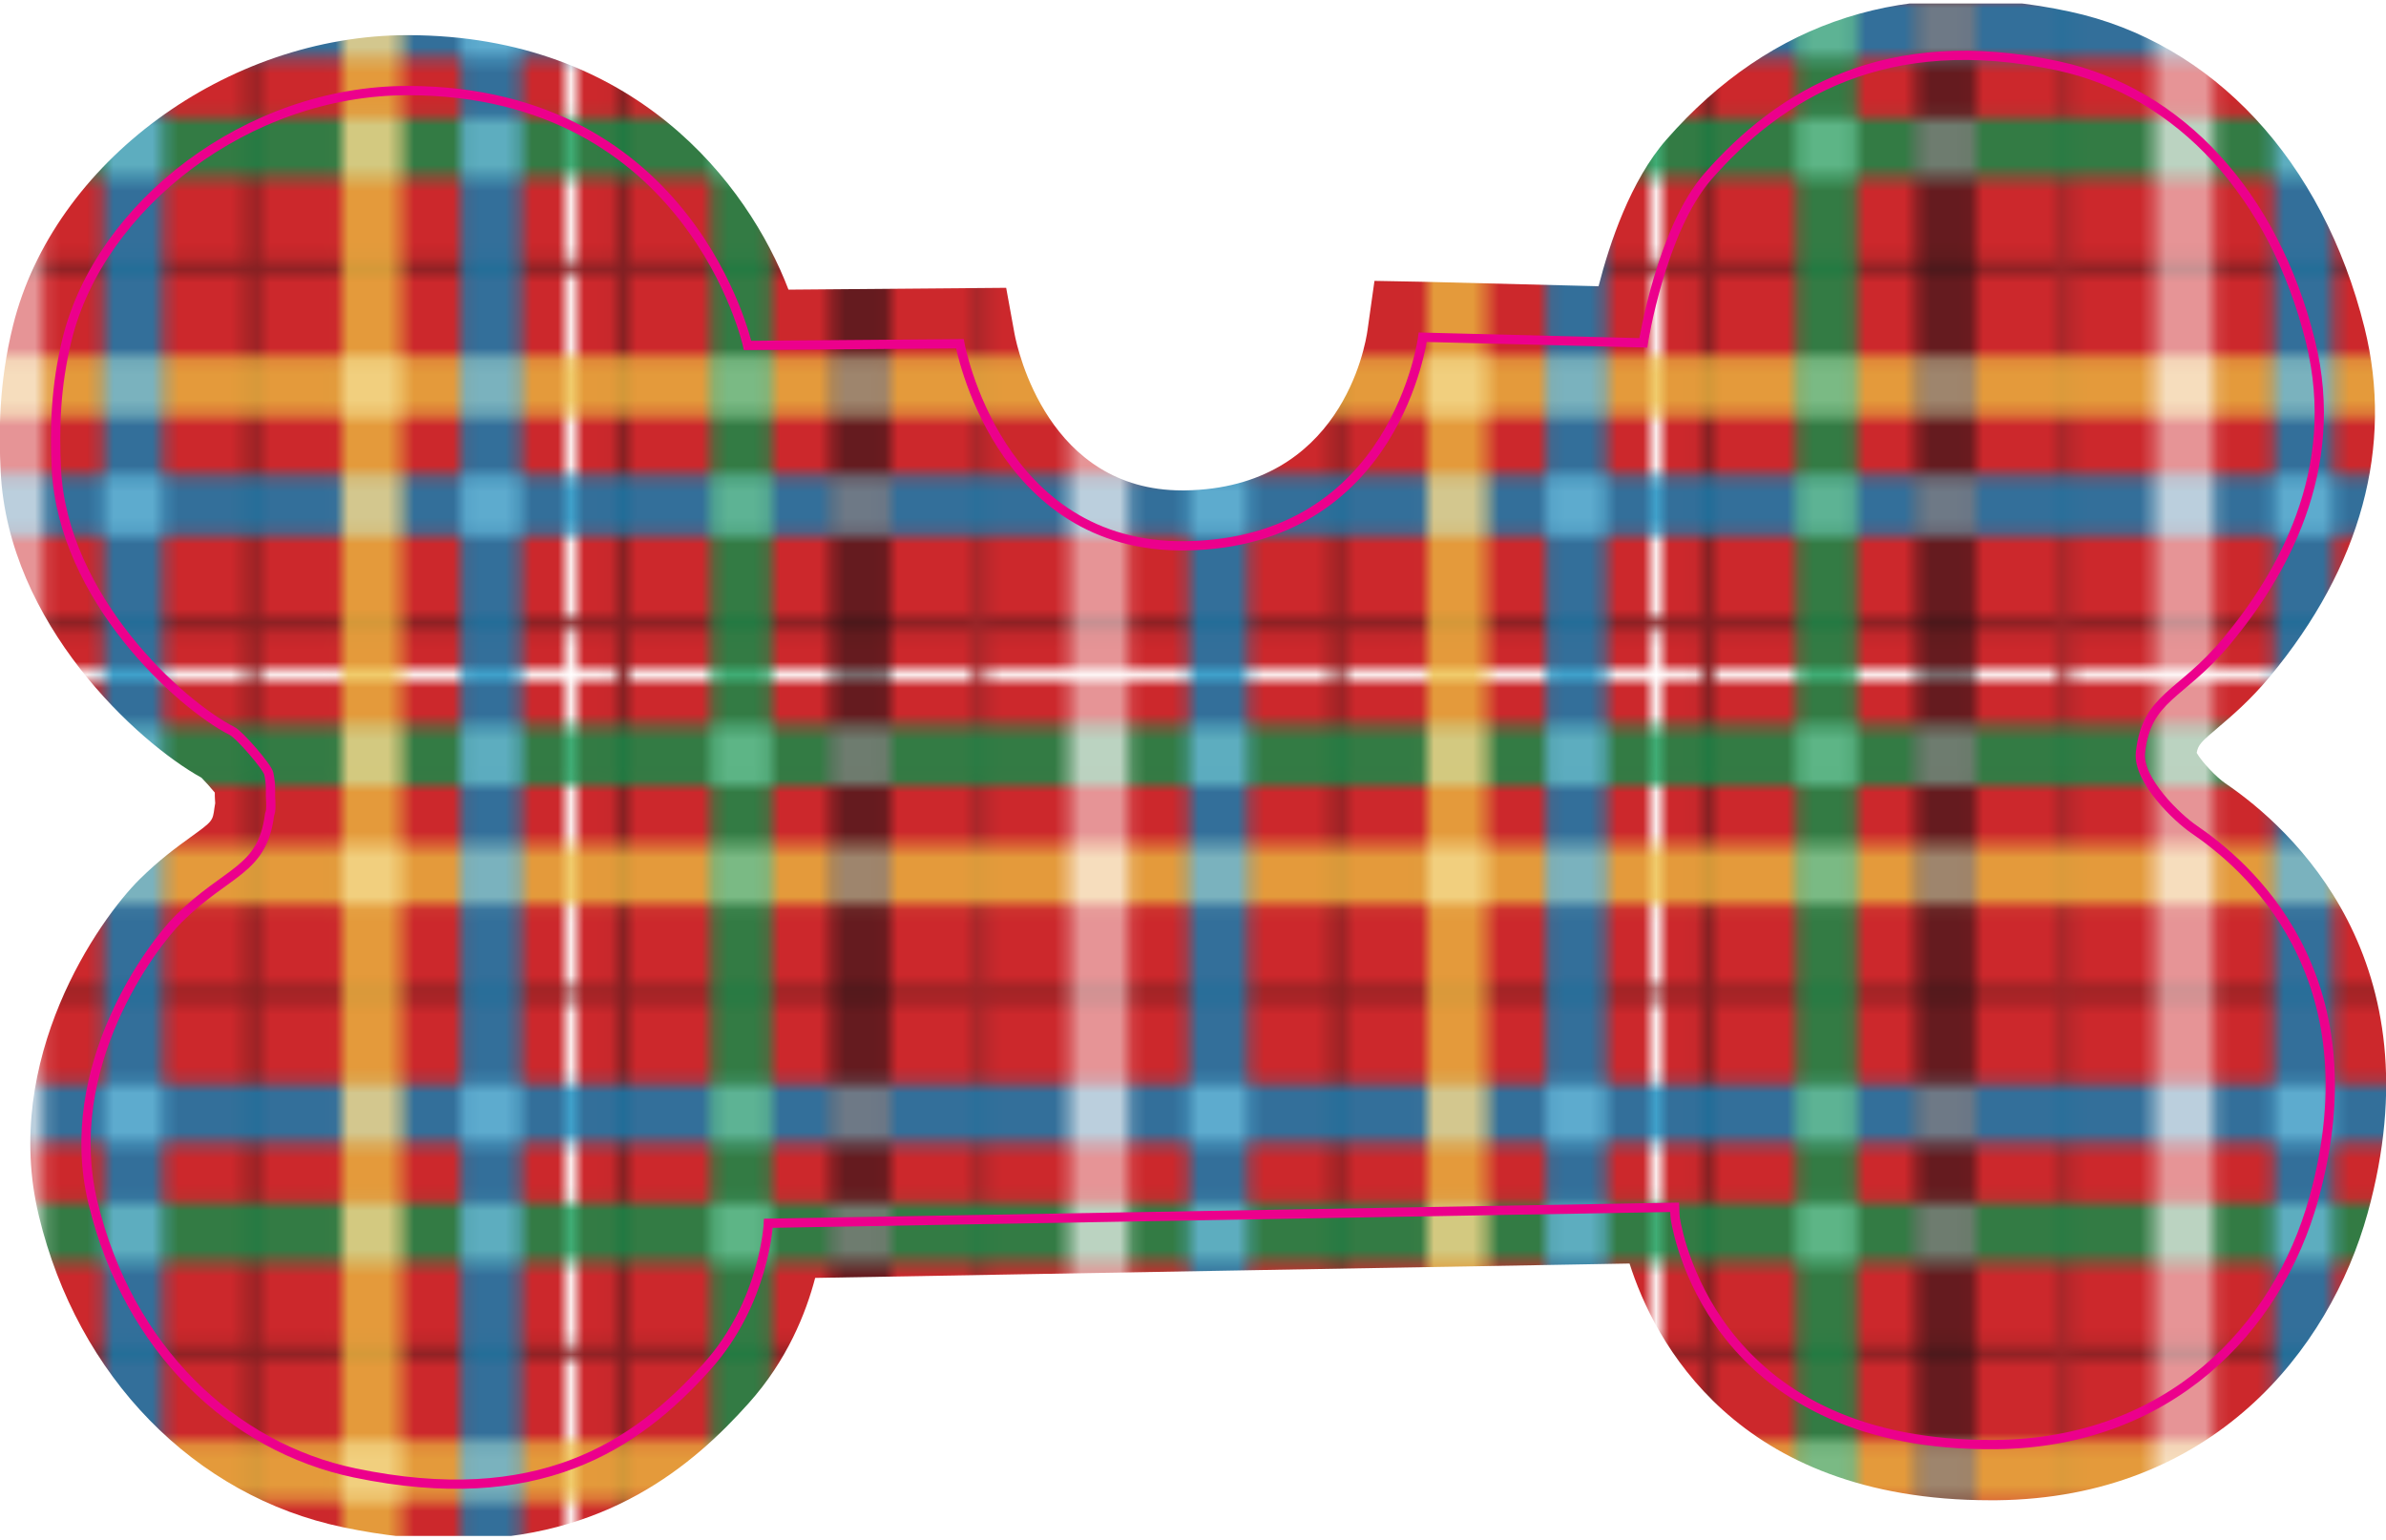 <?xml version="1.0" encoding="utf-8"?>
<!-- Generator: Adobe Illustrator 24.0.2, SVG Export Plug-In . SVG Version: 6.00 Build 0)  -->
<svg version="1.1" id="Layer_1" xmlns="http://www.w3.org/2000/svg" xmlns:xlink="http://www.w3.org/1999/xlink" x="0px" y="0px"
	 viewBox="0 0 182.5 117.79" style="enable-background:new 0 0 182.5 117.79;" xml:space="preserve">
<style type="text/css">
	.stmask{clip-path:url(#mask_2_);}
	.stcut{fill:none;stroke:#EC008C;stroke-width:0.709;stroke-miterlimit:10;}
	.st0{fill:none;}
	.st1{fill:#CC282C;}
	.st2{fill:none;stroke:#802022;stroke-width:0.95;stroke-linecap:square;}
	.st3{fill:none;stroke:#9B2629;stroke-width:0.95;stroke-linecap:square;}
	.st4{opacity:0.75;fill:#00974C;}
	.st5{opacity:0.75;fill:#0087BF;}
	.st6{opacity:0.75;fill:#ECC041;}
	.st7{opacity:0.5;fill:#FFFFFF;}
	.st8{opacity:0.6;fill:#211316;}
	.st9{opacity:0.33;fill:#FFFFFF;}
	.st10{fill:url(#SVGID_1_);}
</style>
<g>
	<defs>
		<path id="mask_1_" d="M34.81,117.79c-2.6,0-5.44-0.29-8.56-0.94c-11.39-2.38-20.31-11.51-23.28-23.84
			c-2.89-11.99,4.59-22.65,7.72-25.75c1.5-1.48,2.81-2.43,3.87-3.2c1.71-1.23,1.71-1.25,1.84-2.24c0.02-0.14,0.04-0.26,0.06-0.37
			c0-0.09-0.01-0.19-0.02-0.32c-0.01-0.13-0.01-0.3-0.01-0.49c-0.31-0.38-0.74-0.86-1.02-1.14c-4.87-2.69-14.8-11.77-15.36-23.45
			c-0.14-2.85-0.16-6.7,0.95-11.16C4.1,12.43,17.34,2.69,31.18,2.69c0.03,0,0.05,0,0.07,0C48.51,2.73,57.2,14.04,60.31,22.16
			l16.65-0.14l0.64,3.52c0.23,1.22,2.58,11.98,12.82,11.98c0.07,0,0.15,0,0.22,0c11.93-0.18,13.79-11.03,13.96-12.27l0.53-3.76
			l3.8,0.07l13.34,0.34c0.85-3.32,2.46-8.1,5.19-11.22c8.04-9.17,18.43-12.47,30.86-9.79c10.94,2.35,19.36,11.4,22.54,24.2
			c2.24,9.04-0.26,18.27-7.24,26.67c-1.52,1.83-2.92,3.01-3.94,3.88c-1.3,1.1-1.55,1.33-1.66,1.96c0.38,0.68,1.52,1.88,2.19,2.33
			c5.06,3.44,16.25,13.54,10.88,32.9c-2.91,10.5-11.89,21.78-28.38,21.95c-0.16,0-0.31,0-0.47,0c-19.56,0-25.76-12.32-27.6-18.11
			l-62.29,1.1c-0.7,2.68-2.14,6.3-5.08,9.58C53.04,112.08,46.38,117.79,34.81,117.79z"/>
	</defs>
	<clipPath id="mask_2_">
		<use xlink:href="#mask_1_"  style="overflow:visible;"/>
	</clipPath>
	<g class="stmask">
		<pattern  x="-204.83" y="-362.88" width="82.08" height="82.08" patternUnits="userSpaceOnUse" id="Cuadros_escoceses_4_Color" viewBox="5.7 -87.78 82.08 82.08" style="overflow:visible;">
			<g>
				<g>
					<rect x="5.7" y="-87.78" class="st0" width="82.08" height="82.08"/>
				</g>
				<rect x="5.7" y="-87.78" class="st1" width="82.08" height="82.08"/>
				<line class="st2" x1="4.89" y1="-36.48" x2="88.54" y2="-36.48"/>
				<line class="st2" x1="4.89" y1="-9.12" x2="88.54" y2="-9.12"/>
				<line class="st2" x1="4.89" y1="-63.84" x2="88.54" y2="-63.84"/>
				<line class="st3" x1="36.48" y1="-88.54" x2="36.48" y2="-4.89"/>
				<line class="st2" x1="63.84" y1="-88.54" x2="63.84" y2="-4.89"/>
				<line class="st2" x1="9.12" y1="-88.54" x2="9.12" y2="-4.89"/>
				<rect y="-47.88" class="st4" width="91.2" height="4.56"/>
				<rect y="-20.52" class="st5" width="91.2" height="4.56"/>
				<rect y="-75.24" class="st6" width="91.2" height="4.56"/>
				<rect y="-57" class="st5" width="91.2" height="4.56"/>
				<rect y="-29.64" class="st6" width="91.2" height="4.56"/>
				<rect y="-84.36" class="st4" width="91.2" height="4.56"/>
				<rect x="43.32" y="-91.2" class="st7" width="4.56" height="91.2"/>
				<rect x="70.68" y="-91.2" class="st6" width="4.56" height="91.2"/>
				<rect x="15.96" y="-91.2" class="st4" width="4.56" height="91.2"/>
				<rect x="52.44" y="-91.2" class="st5" width="4.56" height="91.2"/>
				<rect x="79.8" y="-91.2" class="st5" width="4.56" height="91.2"/>
				<rect x="25.08" y="-91.2" class="st8" width="4.56" height="91.2"/>
				<rect x="15.96" y="-75.24" class="st9" width="4.56" height="4.56"/>
				<rect x="25.08" y="-84.36" class="st9" width="4.56" height="4.56"/>
				<rect x="25.08" y="-75.24" class="st9" width="4.56" height="4.56"/>
				<rect x="15.96" y="-84.36" class="st9" width="4.56" height="4.56"/>
				<rect x="43.32" y="-75.24" class="st9" width="4.56" height="4.56"/>
				<rect x="52.44" y="-84.36" class="st9" width="4.56" height="4.56"/>
				<rect x="52.44" y="-75.24" class="st9" width="4.56" height="4.56"/>
				<rect x="43.32" y="-84.36" class="st9" width="4.56" height="4.56"/>
				<rect x="70.68" y="-75.24" class="st9" width="4.56" height="4.56"/>
				<rect x="79.8" y="-84.36" class="st9" width="4.56" height="4.56"/>
				<rect x="79.8" y="-75.24" class="st9" width="4.56" height="4.56"/>
				<rect x="70.68" y="-84.36" class="st9" width="4.56" height="4.56"/>
				<rect x="15.96" y="-47.88" class="st9" width="4.56" height="4.56"/>
				<rect x="25.08" y="-57" class="st9" width="4.56" height="4.56"/>
				<rect x="25.08" y="-47.88" class="st9" width="4.56" height="4.56"/>
				<rect x="15.96" y="-57" class="st9" width="4.56" height="4.56"/>
				<rect x="43.32" y="-47.88" class="st9" width="4.56" height="4.56"/>
				<rect x="52.44" y="-57" class="st9" width="4.56" height="4.56"/>
				<rect x="52.44" y="-47.88" class="st9" width="4.56" height="4.56"/>
				<rect x="43.32" y="-57" class="st9" width="4.56" height="4.56"/>
				<rect x="70.68" y="-47.88" class="st9" width="4.56" height="4.56"/>
				<rect x="79.8" y="-57" class="st9" width="4.56" height="4.56"/>
				<rect x="79.8" y="-47.88" class="st9" width="4.56" height="4.56"/>
				<rect x="70.68" y="-57" class="st9" width="4.56" height="4.56"/>
				<rect x="15.96" y="-20.52" class="st9" width="4.56" height="4.56"/>
				<rect x="25.08" y="-29.64" class="st9" width="4.56" height="4.56"/>
				<rect x="25.08" y="-20.52" class="st9" width="4.56" height="4.56"/>
				<rect x="15.96" y="-29.64" class="st9" width="4.56" height="4.56"/>
				<rect x="43.32" y="-20.52" class="st9" width="4.56" height="4.56"/>
				<rect x="52.44" y="-29.64" class="st9" width="4.56" height="4.56"/>
				<rect x="52.44" y="-20.52" class="st9" width="4.56" height="4.56"/>
				<rect x="43.32" y="-29.64" class="st9" width="4.56" height="4.56"/>
				<rect x="70.68" y="-20.52" class="st9" width="4.56" height="4.56"/>
				<rect x="79.8" y="-29.64" class="st9" width="4.56" height="4.56"/>
				<rect x="79.8" y="-20.52" class="st9" width="4.56" height="4.56"/>
				<rect x="70.68" y="-29.64" class="st9" width="4.56" height="4.56"/>
			</g>
		</pattern>
		<pattern  id="SVGID_1_" xlink:href="#Cuadros_escoceses_4_Color" patternTransform="matrix(1 0 0 1 0 0)">
		</pattern>
		<rect x="0" y="0.27" class="st10" width="182.5" height="117.24"/>
	</g>
</g>
<path class="stcut" d="M128.09,92.36c0,0,0.02,0.71,0.05,0.88c0.32,1.9,3.47,17.49,24.51,17.28c13.16-0.13,21.54-8.74,24.33-18.83
	c4.77-17.23-5.28-25.6-9.18-28.25c-1.19-0.81-4.32-3.73-4.08-5.88c0.47-4.28,3.1-4.29,6.61-8.52c4.08-4.92,8.86-12.95,6.39-22.93
	c-2.78-11.2-9.98-19.06-19.3-21.07c-13.17-2.83-21.31,2.21-26.77,8.44c-3.59,4.1-4.96,12.75-4.96,12.75l-16.87-0.43
	c0,0-2,15.72-18.11,15.96C76.26,41.99,73.42,26.3,73.42,26.3l-16.24,0.13c0,0-4.28-19.45-25.94-19.5
	C18.87,6.9,7.66,15.76,5.14,25.92c-0.9,3.64-0.97,6.94-0.83,9.93c0.48,9.91,9.45,18.05,13.45,20.08c0.54,0.27,2.68,2.72,2.8,3.26
	c0.19,0.91,0.12,1.42,0.13,1.7c0.08,1.37-0.04,1.2-0.08,1.5c-0.57,4.26-3.21,4.2-6.94,7.9C11.65,72.29,4.6,81.6,7.11,92.01
	c2.7,11.22,10.68,18.73,20.02,20.68c13.96,2.91,21.45-1.98,26.97-8.16c4.4-4.92,4.67-10.94,4.67-10.94l69.67-1.23"/>
</svg>
